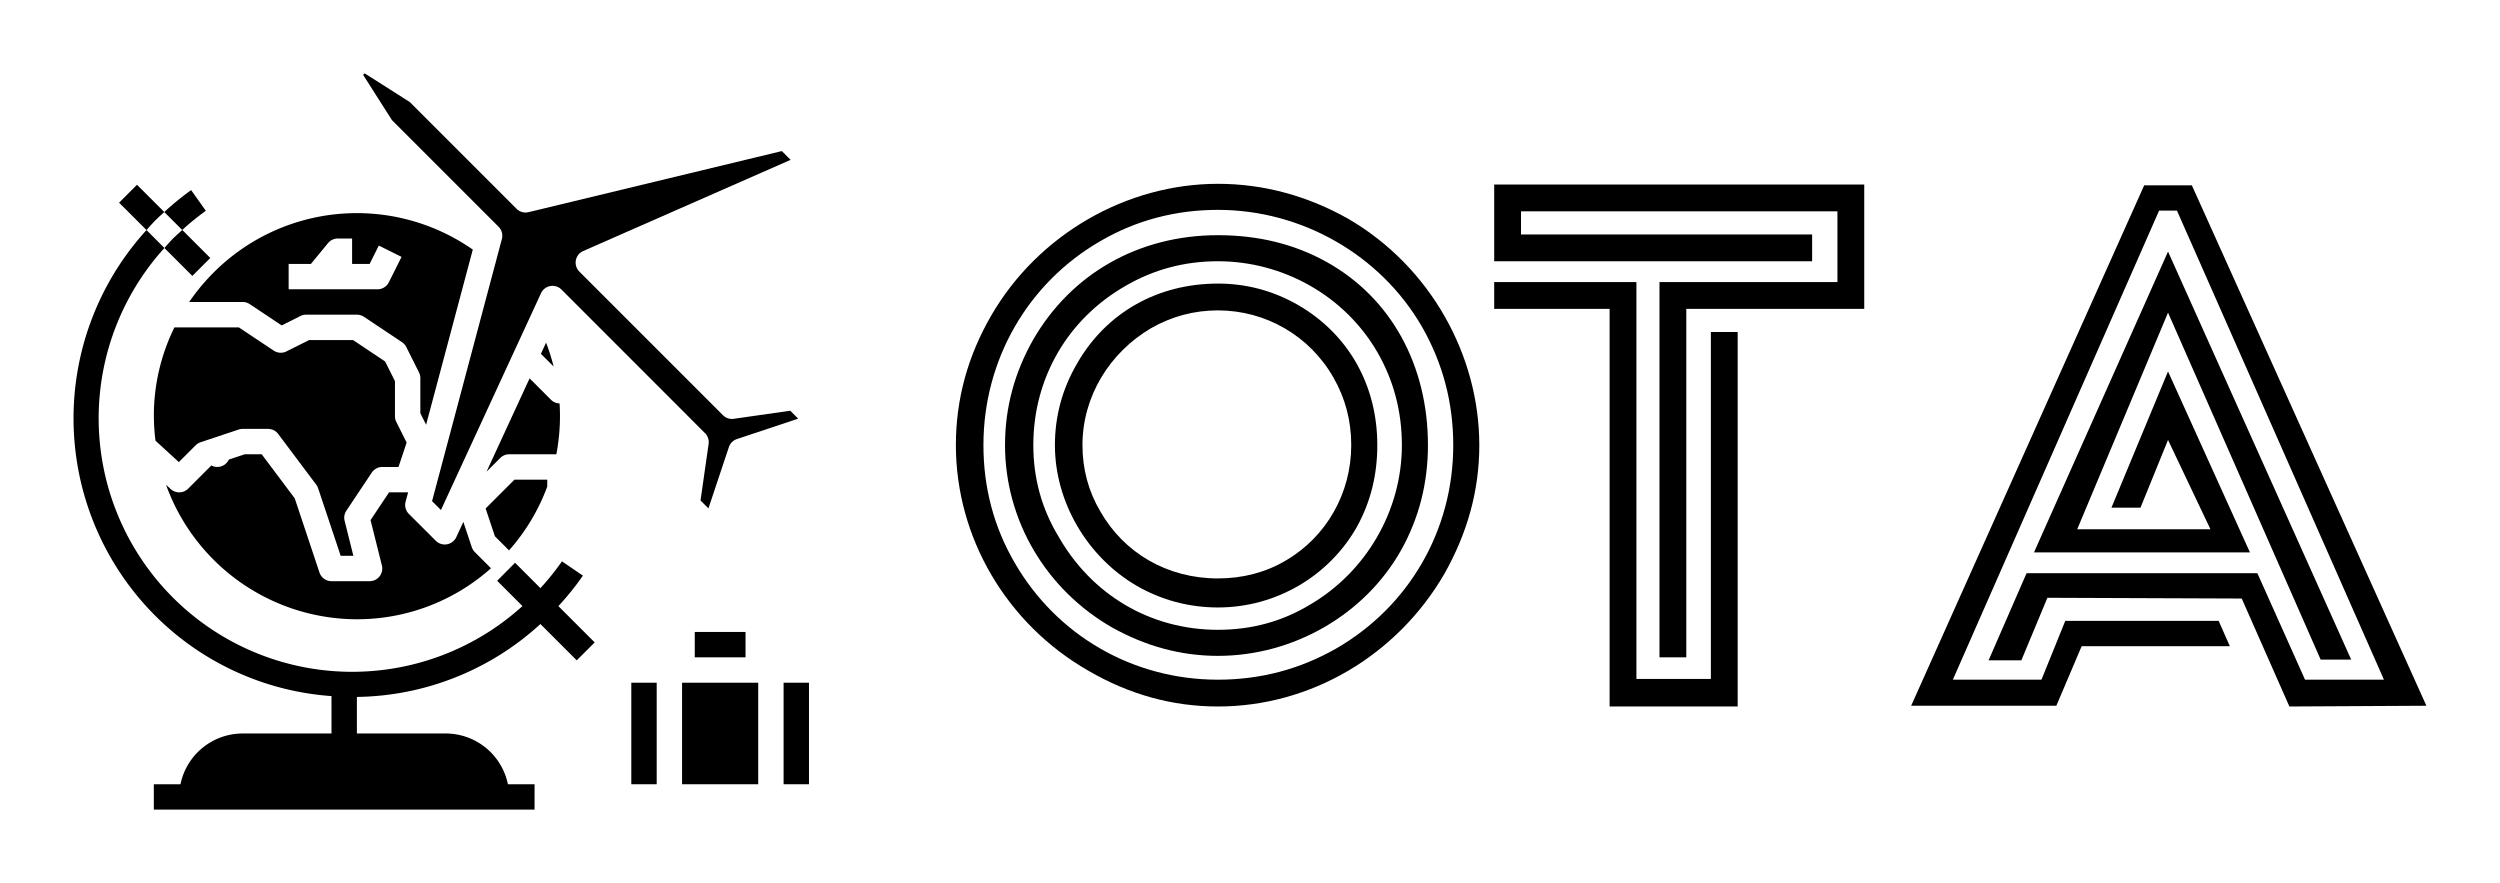 
        <svg xmlns="http://www.w3.org/2000/svg" xmlns:xlink="http://www.w3.org/1999/xlink" version="1.1" width="3187.5" height="1125.819" viewBox="0 0 3187.5 1125.819">
			
			<g transform="scale(9.375) translate(10, 10)">
				<defs id="SvgjsDefs1811"/><g id="SvgjsG1812" featureKey="JKiIdh-0" transform="matrix(1.726,0,0,1.726,-3.538,-6.902)" fill="#000"><title xmlns="http://www.w3.org/2000/svg">travel-globe-airplane-suitcase-vacation</title><rect xmlns="http://www.w3.org/2000/svg" x="46" y="52" width="2" height="8"/><rect xmlns="http://www.w3.org/2000/svg" x="58" y="52" width="2" height="8"/><rect xmlns="http://www.w3.org/2000/svg" x="51" y="48" width="4" height="2"/><rect xmlns="http://www.w3.org/2000/svg" x="50" y="52" width="6" height="8"/><path xmlns="http://www.w3.org/2000/svg" d="M9.2,14.913l-2.15-2.15L5.64,14.177,7.8,16.333c.225-.247.432-.5.671-.743S8.957,15.138,9.2,14.913Z"/><path xmlns="http://www.w3.org/2000/svg" d="M9.21,17.747l2.2,2.2,1.414-1.414-2.206-2.206c-.248.224-.5.442-.737.677S9.434,17.5,9.21,17.747Z"/><path xmlns="http://www.w3.org/2000/svg" d="M8.467,46.7a21.818,21.818,0,0,0,13.91,6.354V56h-7a5.009,5.009,0,0,0-4.9,4h-2.1v2h30V60h-2.1a5.009,5.009,0,0,0-4.9-4h-7V53.12a21.813,21.813,0,0,0,14.461-5.745L41.7,50.237l1.414-1.414-2.86-2.86a21.926,21.926,0,0,0,1.932-2.4l-1.651-1.128a20,20,0,0,1-1.695,2.113l-2-2L35.43,43.967l1.994,1.994A19.974,19.974,0,0,1,9.21,17.747L7.8,16.333A22.009,22.009,0,0,0,8.467,46.7Z"/><path xmlns="http://www.w3.org/2000/svg" d="M12.474,14.815l-1.157-1.631A22.01,22.01,0,0,0,9.2,14.913l1.414,1.414A20.112,20.112,0,0,1,12.474,14.815Z"/><path xmlns="http://www.w3.org/2000/svg" d="M39.284,25.206l-.406.878,1,1A15.757,15.757,0,0,0,39.284,25.206Z"/><path xmlns="http://www.w3.org/2000/svg" d="M34.593,35.37l1.077-1.077A1,1,0,0,1,36.377,34h3.717a16.149,16.149,0,0,0,.286-3c0-.339-.012-.675-.033-1.007a.994.994,0,0,1-.674-.286l-1.688-1.688Z"/><path xmlns="http://www.w3.org/2000/svg" d="M11.163,22h4.214a1.006,1.006,0,0,1,.555.168l2.517,1.678,1.481-.741A1,1,0,0,1,20.377,23h4a1.006,1.006,0,0,1,.555.168l3,2a1.007,1.007,0,0,1,.339.385l1,2a.99.99,0,0,1,.106.447v2.764l.454.908,3.679-13.8A15.95,15.95,0,0,0,12.844,19.93,16.073,16.073,0,0,0,11.163,22ZM19,19h1.756L22.1,17.364A1,1,0,0,1,22.875,17H24v2h1.382l.723-1.447,1.79.894-1,2A1,1,0,0,1,26,21H19Z"/><path xmlns="http://www.w3.org/2000/svg" d="M33.429,41.316l-.663-1.988-.556,1.2a1,1,0,0,1-1.615.288L28.474,38.7a1,1,0,0,1-.259-.965l.2-.741c-.012,0-.023.006-.035.006H26.912l-1.458,2.187.893,3.57A1,1,0,0,1,25.377,44h-3a1,1,0,0,1-.948-.684l-1.95-5.846L16.877,34H15.539l-1.254.418a1,1,0,0,1-1.377.465l-1.824,1.824a1,1,0,0,1-1.383.03l-.361-.33A16.013,16.013,0,0,0,24.38,47a15.844,15.844,0,0,0,10.563-4.02L33.67,41.707A1,1,0,0,1,33.429,41.316Z"/><path xmlns="http://www.w3.org/2000/svg" d="M58.525,30.568l-4.455.637a.994.994,0,0,1-.848-.283L41.908,19.608a1,1,0,0,1,.3-1.623L58.553,10.8l-.692-.691L37.9,14.923a1,1,0,0,1-.941-.265L28.551,6.25l-3.5-2.226c-.038-.024-.07-.046-.128.014s-.038.09-.014.128l2.227,3.5,8.407,8.408a1,1,0,0,1,.259.965L30.3,37.693l.7.7,7.884-17.082a1,1,0,0,1,1.615-.289L51.808,32.336a1,1,0,0,1,.283.849l-.637,4.454.624.624,1.61-4.829a1,1,0,0,1,.631-.632l4.829-1.61Z"/><path xmlns="http://www.w3.org/2000/svg" d="M35.251,40.46l1.113,1.113a15.869,15.869,0,0,0,3.013-5.026V36H36.791l-2.27,2.27Z"/><path xmlns="http://www.w3.org/2000/svg" d="M26.6,26.685,24.074,25H20.613l-1.789.895a1,1,0,0,1-1-.063L15.074,24H10A15.726,15.726,0,0,0,8.38,31a15.957,15.957,0,0,0,.128,1.93l1.839,1.686,1.323-1.323a1,1,0,0,1,.391-.242l.71-.237a1.068,1.068,0,0,1,.148-.037,1.036,1.036,0,0,1,.142-.059l2-.667A1,1,0,0,1,15.377,32h2a1,1,0,0,1,.8.4l3,4a.987.987,0,0,1,.148.284L23.1,42h1l-.689-2.757a1,1,0,0,1,.138-.8l2-3A1,1,0,0,1,26.377,35h1.279l.641-1.923-.815-1.63A1,1,0,0,1,27.377,31V28.236Z"/></g><g id="SvgjsG1813" featureKey="A7DQL5-0" transform="matrix(5.063,0,0,5.063,120,-15.177)" fill="#000"><path d="M7.04 20 c-1.22 0 -2.38 -0.32 -3.48 -0.96 c-2.2 -1.26 -3.56 -3.58 -3.56 -6.06 c0 -1.24 0.32 -2.4 0.96 -3.5 c1.26 -2.16 3.62 -3.52 6.08 -3.52 c1.22 0 2.4 0.32 3.5 0.94 c2.2 1.28 3.52 3.66 3.52 6.08 c0 1.22 -0.32 2.36 -0.94 3.46 c-1.28 2.2 -3.6 3.56 -6.08 3.56 z M7.04 6.66 c-1.14 0 -2.2 0.28 -3.16 0.84 c-1.94 1.12 -3.14 3.18 -3.14 5.48 c0 1.14 0.28 2.2 0.84 3.16 c1.12 1.94 3.16 3.14 5.46 3.14 c1.14 0 2.2 -0.28 3.18 -0.84 c1.94 -1.12 3.14 -3.16 3.14 -5.46 c0 -1.14 -0.28 -2.2 -0.84 -3.18 c-1.12 -1.94 -3.24 -3.14 -5.48 -3.14 z M7.04 18.64 c-1 0 -1.94 -0.26 -2.84 -0.76 c-1.78 -1.02 -2.88 -2.88 -2.88 -4.9 c0 -1.02 0.26 -1.96 0.76 -2.84 c1.02 -1.76 2.82 -2.8 4.96 -2.8 c1.08 0 2.06 0.24 2.92 0.72 c1.72 0.96 2.72 2.76 2.72 4.92 c0 1.02 -0.24 1.96 -0.72 2.82 c-0.98 1.74 -2.9 2.84 -4.92 2.84 z M7.04 8.04 c-0.9 0 -1.72 0.22 -2.48 0.66 c-1.54 0.88 -2.48 2.46 -2.48 4.28 c0 0.88 0.22 1.7 0.68 2.46 c0.88 1.54 2.44 2.5 4.28 2.5 c0.9 0 1.72 -0.22 2.48 -0.68 c1.5 -0.88 2.46 -2.52 2.46 -4.28 c0 -0.9 -0.22 -1.74 -0.66 -2.5 c-0.88 -1.52 -2.54 -2.44 -4.28 -2.44 z M7.04 17.34 c-0.78 0 -1.52 -0.2 -2.18 -0.58 c-1.34 -0.78 -2.2 -2.26 -2.2 -3.78 c0 -0.78 0.2 -1.52 0.6 -2.2 c0.78 -1.36 2.16 -2.14 3.78 -2.14 c0.78 0 1.5 0.2 2.16 0.58 c1.34 0.78 2.12 2.14 2.12 3.76 c0 0.8 -0.18 1.52 -0.54 2.18 c-0.74 1.32 -2.16 2.18 -3.74 2.18 z M7.04 9.36 c-0.64 0 -1.24 0.16 -1.8 0.48 c-1.12 0.66 -1.84 1.84 -1.84 3.14 c0 0.64 0.16 1.24 0.48 1.78 c0.64 1.12 1.8 1.8 3.16 1.8 c0.66 0 1.28 -0.16 1.82 -0.48 c1.1 -0.64 1.76 -1.82 1.76 -3.1 c0 -0.66 -0.16 -1.26 -0.48 -1.82 c-0.64 -1.12 -1.82 -1.8 -3.1 -1.8 z M18.9 8.6 l4.78 0 l0 -1.9 l-8.5 0 l0 0.62 l7.82 0 l0 0.72 l-8.54 0 l0 -2.06 l9.94 0 l0 3.34 l-4.78 0 l0 9.36 l-0.72 0 l0 -10.08 z M17.56 9.32 l-3.1 0 l0 -0.72 l3.82 0 l0 10.66 l2 0 l0 -9.32 l0.72 0 l0 10.06 l-3.44 0 l0 -10.68 z M27.74 18.76 l0.88 0 l0.7 -1.68 l5.22 0.02 l1.28 2.9 l3.68 -0.02 l-6.3 -13.98 l-1.28 0 l-6.26 13.98 l3.9 0 l0.68 -1.6 l3.98 0 l-0.3 -0.68 l-4.12 0 l-0.64 1.58 l-2.38 0 l5.54 -12.6 l0.48 0 l5.56 12.6 l-2.12 0 l-1.28 -2.86 l-6.2 0 z M30.12 15.24 l2.44 -5.82 l4.1 9.32 l0.82 0 l-4.92 -10.96 l-3.6 8.08 l5.8 0 l-2.2 -4.86 l-1.52 3.66 l0.78 0 l0.74 -1.82 l1.14 2.4 l-3.58 0 z"/></g>
			</g>
		</svg>
	